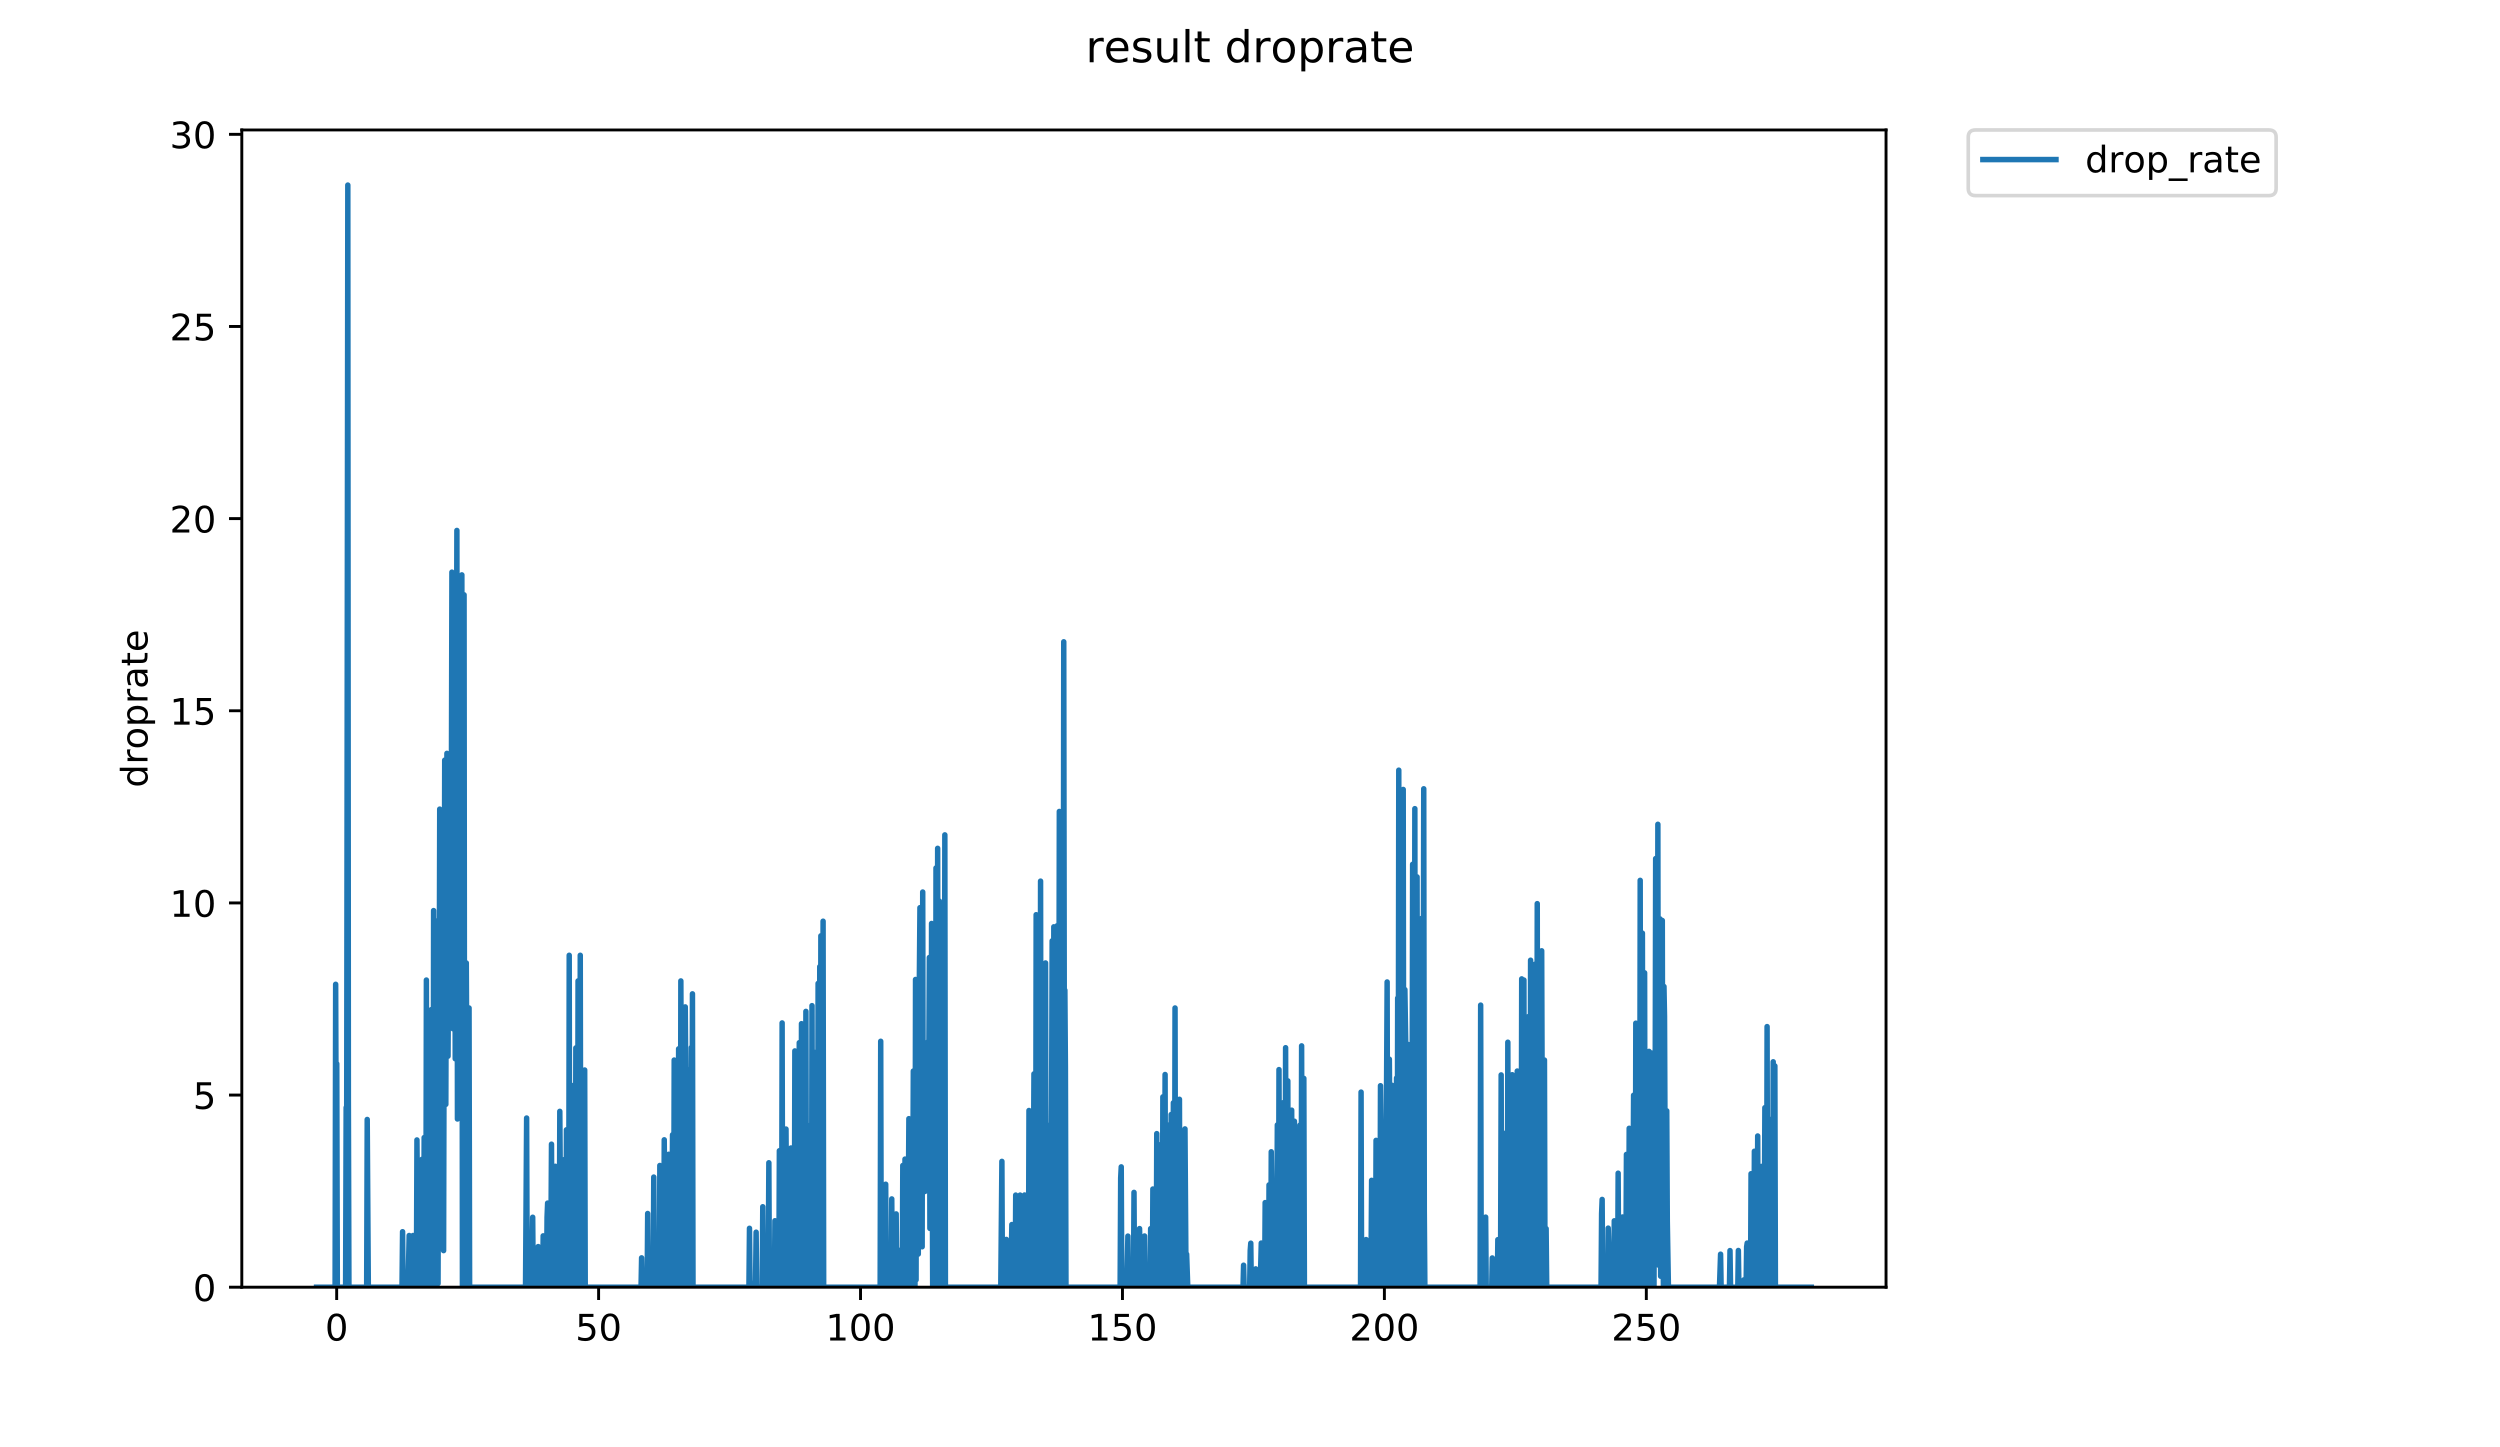 <?xml version="1.0" encoding="utf-8" standalone="no"?>
<!DOCTYPE svg PUBLIC "-//W3C//DTD SVG 1.1//EN"
  "http://www.w3.org/Graphics/SVG/1.1/DTD/svg11.dtd">
<!-- Created with matplotlib (https://matplotlib.org/) -->
<svg height="396pt" version="1.1" viewBox="0 0 684 396" width="684pt" xmlns="http://www.w3.org/2000/svg" xmlns:xlink="http://www.w3.org/1999/xlink">
 <defs>
  <style type="text/css">
*{stroke-linecap:butt;stroke-linejoin:round;}
  </style>
 </defs>
 <g id="figure_1">
  <g id="patch_1">
   <path d="M 0 396 
L 684 396 
L 684 0 
L 0 0 
z
" style="fill:#ffffff;"/>
  </g>
  <g id="axes_1">
   <g id="patch_2">
    <path d="M 66.159 352.174 
L 516.019 352.174 
L 516.019 35.559 
L 66.159 35.559 
z
" style="fill:#ffffff;"/>
   </g>
   <g id="matplotlib.axis_1">
    <g id="xtick_1">
     <g id="line2d_1">
      <defs>
       <path d="M 0 0 
L 0 3.5 
" id="m49023142a4" style="stroke:#000000;stroke-width:0.8;"/>
      </defs>
      <g>
       <use style="stroke:#000000;stroke-width:0.8;" x="92.115" xlink:href="#m49023142a4" y="352.174"/>
      </g>
     </g>
     <g id="text_1">
      <!-- 0 -->
      <defs>
       <path d="M 31.781 66.406 
Q 24.172 66.406 20.328 58.906 
Q 16.5 51.422 16.5 36.375 
Q 16.5 21.391 20.328 13.891 
Q 24.172 6.391 31.781 6.391 
Q 39.453 6.391 43.281 13.891 
Q 47.125 21.391 47.125 36.375 
Q 47.125 51.422 43.281 58.906 
Q 39.453 66.406 31.781 66.406 
z
M 31.781 74.219 
Q 44.047 74.219 50.516 64.516 
Q 56.984 54.828 56.984 36.375 
Q 56.984 17.969 50.516 8.266 
Q 44.047 -1.422 31.781 -1.422 
Q 19.531 -1.422 13.062 8.266 
Q 6.594 17.969 6.594 36.375 
Q 6.594 54.828 13.062 64.516 
Q 19.531 74.219 31.781 74.219 
z
" id="DejaVuSans-48"/>
      </defs>
      <g transform="translate(88.934 366.773)scale(0.1 -0.1)">
       <use xlink:href="#DejaVuSans-48"/>
      </g>
     </g>
    </g>
    <g id="xtick_2">
     <g id="line2d_2">
      <g>
       <use style="stroke:#000000;stroke-width:0.8;" x="163.778" xlink:href="#m49023142a4" y="352.174"/>
      </g>
     </g>
     <g id="text_2">
      <!-- 50 -->
      <defs>
       <path d="M 10.797 72.906 
L 49.516 72.906 
L 49.516 64.594 
L 19.828 64.594 
L 19.828 46.734 
Q 21.969 47.469 24.109 47.828 
Q 26.266 48.188 28.422 48.188 
Q 40.625 48.188 47.75 41.5 
Q 54.891 34.812 54.891 23.391 
Q 54.891 11.625 47.562 5.094 
Q 40.234 -1.422 26.906 -1.422 
Q 22.312 -1.422 17.547 -0.641 
Q 12.797 0.141 7.719 1.703 
L 7.719 11.625 
Q 12.109 9.234 16.797 8.062 
Q 21.484 6.891 26.703 6.891 
Q 35.156 6.891 40.078 11.328 
Q 45.016 15.766 45.016 23.391 
Q 45.016 31 40.078 35.438 
Q 35.156 39.891 26.703 39.891 
Q 22.75 39.891 18.812 39.016 
Q 14.891 38.141 10.797 36.281 
z
" id="DejaVuSans-53"/>
      </defs>
      <g transform="translate(157.416 366.773)scale(0.1 -0.1)">
       <use xlink:href="#DejaVuSans-53"/>
       <use x="63.623" xlink:href="#DejaVuSans-48"/>
      </g>
     </g>
    </g>
    <g id="xtick_3">
     <g id="line2d_3">
      <g>
       <use style="stroke:#000000;stroke-width:0.8;" x="235.442" xlink:href="#m49023142a4" y="352.174"/>
      </g>
     </g>
     <g id="text_3">
      <!-- 100 -->
      <defs>
       <path d="M 12.406 8.297 
L 28.516 8.297 
L 28.516 63.922 
L 10.984 60.406 
L 10.984 69.391 
L 28.422 72.906 
L 38.281 72.906 
L 38.281 8.297 
L 54.391 8.297 
L 54.391 0 
L 12.406 0 
z
" id="DejaVuSans-49"/>
      </defs>
      <g transform="translate(225.898 366.773)scale(0.1 -0.1)">
       <use xlink:href="#DejaVuSans-49"/>
       <use x="63.623" xlink:href="#DejaVuSans-48"/>
       <use x="127.246" xlink:href="#DejaVuSans-48"/>
      </g>
     </g>
    </g>
    <g id="xtick_4">
     <g id="line2d_4">
      <g>
       <use style="stroke:#000000;stroke-width:0.8;" x="307.106" xlink:href="#m49023142a4" y="352.174"/>
      </g>
     </g>
     <g id="text_4">
      <!-- 150 -->
      <g transform="translate(297.562 366.773)scale(0.1 -0.1)">
       <use xlink:href="#DejaVuSans-49"/>
       <use x="63.623" xlink:href="#DejaVuSans-53"/>
       <use x="127.246" xlink:href="#DejaVuSans-48"/>
      </g>
     </g>
    </g>
    <g id="xtick_5">
     <g id="line2d_5">
      <g>
       <use style="stroke:#000000;stroke-width:0.8;" x="378.769" xlink:href="#m49023142a4" y="352.174"/>
      </g>
     </g>
     <g id="text_5">
      <!-- 200 -->
      <defs>
       <path d="M 19.188 8.297 
L 53.609 8.297 
L 53.609 0 
L 7.328 0 
L 7.328 8.297 
Q 12.938 14.109 22.625 23.891 
Q 32.328 33.688 34.812 36.531 
Q 39.547 41.844 41.422 45.531 
Q 43.312 49.219 43.312 52.781 
Q 43.312 58.594 39.234 62.25 
Q 35.156 65.922 28.609 65.922 
Q 23.969 65.922 18.812 64.312 
Q 13.672 62.703 7.812 59.422 
L 7.812 69.391 
Q 13.766 71.781 18.938 73 
Q 24.125 74.219 28.422 74.219 
Q 39.75 74.219 46.484 68.547 
Q 53.219 62.891 53.219 53.422 
Q 53.219 48.922 51.531 44.891 
Q 49.859 40.875 45.406 35.406 
Q 44.188 33.984 37.641 27.219 
Q 31.109 20.453 19.188 8.297 
z
" id="DejaVuSans-50"/>
      </defs>
      <g transform="translate(369.226 366.773)scale(0.1 -0.1)">
       <use xlink:href="#DejaVuSans-50"/>
       <use x="63.623" xlink:href="#DejaVuSans-48"/>
       <use x="127.246" xlink:href="#DejaVuSans-48"/>
      </g>
     </g>
    </g>
    <g id="xtick_6">
     <g id="line2d_6">
      <g>
       <use style="stroke:#000000;stroke-width:0.8;" x="450.433" xlink:href="#m49023142a4" y="352.174"/>
      </g>
     </g>
     <g id="text_6">
      <!-- 250 -->
      <g transform="translate(440.889 366.773)scale(0.1 -0.1)">
       <use xlink:href="#DejaVuSans-50"/>
       <use x="63.623" xlink:href="#DejaVuSans-53"/>
       <use x="127.246" xlink:href="#DejaVuSans-48"/>
      </g>
     </g>
    </g>
   </g>
   <g id="matplotlib.axis_2">
    <g id="ytick_1">
     <g id="line2d_7">
      <defs>
       <path d="M 0 0 
L -3.5 0 
" id="mcb6ba1add9" style="stroke:#000000;stroke-width:0.8;"/>
      </defs>
      <g>
       <use style="stroke:#000000;stroke-width:0.8;" x="66.159" xlink:href="#mcb6ba1add9" y="352.174"/>
      </g>
     </g>
     <g id="text_7">
      <!-- 0 -->
      <g transform="translate(52.796 355.973)scale(0.1 -0.1)">
       <use xlink:href="#DejaVuSans-48"/>
      </g>
     </g>
    </g>
    <g id="ytick_2">
     <g id="line2d_8">
      <g>
       <use style="stroke:#000000;stroke-width:0.8;" x="66.159" xlink:href="#mcb6ba1add9" y="299.605"/>
      </g>
     </g>
     <g id="text_8">
      <!-- 5 -->
      <g transform="translate(52.796 303.404)scale(0.1 -0.1)">
       <use xlink:href="#DejaVuSans-53"/>
      </g>
     </g>
    </g>
    <g id="ytick_3">
     <g id="line2d_9">
      <g>
       <use style="stroke:#000000;stroke-width:0.8;" x="66.159" xlink:href="#mcb6ba1add9" y="247.035"/>
      </g>
     </g>
     <g id="text_9">
      <!-- 10 -->
      <g transform="translate(46.434 250.834)scale(0.1 -0.1)">
       <use xlink:href="#DejaVuSans-49"/>
       <use x="63.623" xlink:href="#DejaVuSans-48"/>
      </g>
     </g>
    </g>
    <g id="ytick_4">
     <g id="line2d_10">
      <g>
       <use style="stroke:#000000;stroke-width:0.8;" x="66.159" xlink:href="#mcb6ba1add9" y="194.465"/>
      </g>
     </g>
     <g id="text_10">
      <!-- 15 -->
      <g transform="translate(46.434 198.265)scale(0.1 -0.1)">
       <use xlink:href="#DejaVuSans-49"/>
       <use x="63.623" xlink:href="#DejaVuSans-53"/>
      </g>
     </g>
    </g>
    <g id="ytick_5">
     <g id="line2d_11">
      <g>
       <use style="stroke:#000000;stroke-width:0.8;" x="66.159" xlink:href="#mcb6ba1add9" y="141.896"/>
      </g>
     </g>
     <g id="text_11">
      <!-- 20 -->
      <g transform="translate(46.434 145.695)scale(0.1 -0.1)">
       <use xlink:href="#DejaVuSans-50"/>
       <use x="63.623" xlink:href="#DejaVuSans-48"/>
      </g>
     </g>
    </g>
    <g id="ytick_6">
     <g id="line2d_12">
      <g>
       <use style="stroke:#000000;stroke-width:0.8;" x="66.159" xlink:href="#mcb6ba1add9" y="89.326"/>
      </g>
     </g>
     <g id="text_12">
      <!-- 25 -->
      <g transform="translate(46.434 93.126)scale(0.1 -0.1)">
       <use xlink:href="#DejaVuSans-50"/>
       <use x="63.623" xlink:href="#DejaVuSans-53"/>
      </g>
     </g>
    </g>
    <g id="ytick_7">
     <g id="line2d_13">
      <g>
       <use style="stroke:#000000;stroke-width:0.8;" x="66.159" xlink:href="#mcb6ba1add9" y="36.757"/>
      </g>
     </g>
     <g id="text_13">
      <!-- 30 -->
      <defs>
       <path d="M 40.578 39.312 
Q 47.656 37.797 51.625 33 
Q 55.609 28.219 55.609 21.188 
Q 55.609 10.406 48.188 4.484 
Q 40.766 -1.422 27.094 -1.422 
Q 22.516 -1.422 17.656 -0.516 
Q 12.797 0.391 7.625 2.203 
L 7.625 11.719 
Q 11.719 9.328 16.594 8.109 
Q 21.484 6.891 26.812 6.891 
Q 36.078 6.891 40.938 10.547 
Q 45.797 14.203 45.797 21.188 
Q 45.797 27.641 41.281 31.266 
Q 36.766 34.906 28.719 34.906 
L 20.219 34.906 
L 20.219 43.016 
L 29.109 43.016 
Q 36.375 43.016 40.234 45.922 
Q 44.094 48.828 44.094 54.297 
Q 44.094 59.906 40.109 62.906 
Q 36.141 65.922 28.719 65.922 
Q 24.656 65.922 20.016 65.031 
Q 15.375 64.156 9.812 62.312 
L 9.812 71.094 
Q 15.438 72.656 20.344 73.438 
Q 25.25 74.219 29.594 74.219 
Q 40.828 74.219 47.359 69.109 
Q 53.906 64.016 53.906 55.328 
Q 53.906 49.266 50.438 45.094 
Q 46.969 40.922 40.578 39.312 
z
" id="DejaVuSans-51"/>
      </defs>
      <g transform="translate(46.434 40.556)scale(0.1 -0.1)">
       <use xlink:href="#DejaVuSans-51"/>
       <use x="63.623" xlink:href="#DejaVuSans-48"/>
      </g>
     </g>
    </g>
    <g id="text_14">
     <!-- droprate -->
     <defs>
      <path d="M 45.406 46.391 
L 45.406 75.984 
L 54.391 75.984 
L 54.391 0 
L 45.406 0 
L 45.406 8.203 
Q 42.578 3.328 38.25 0.953 
Q 33.938 -1.422 27.875 -1.422 
Q 17.969 -1.422 11.734 6.484 
Q 5.516 14.406 5.516 27.297 
Q 5.516 40.188 11.734 48.094 
Q 17.969 56 27.875 56 
Q 33.938 56 38.25 53.625 
Q 42.578 51.266 45.406 46.391 
z
M 14.797 27.297 
Q 14.797 17.391 18.875 11.75 
Q 22.953 6.109 30.078 6.109 
Q 37.203 6.109 41.297 11.75 
Q 45.406 17.391 45.406 27.297 
Q 45.406 37.203 41.297 42.844 
Q 37.203 48.484 30.078 48.484 
Q 22.953 48.484 18.875 42.844 
Q 14.797 37.203 14.797 27.297 
z
" id="DejaVuSans-100"/>
      <path d="M 41.109 46.297 
Q 39.594 47.172 37.812 47.578 
Q 36.031 48 33.891 48 
Q 26.266 48 22.188 43.047 
Q 18.109 38.094 18.109 28.812 
L 18.109 0 
L 9.078 0 
L 9.078 54.688 
L 18.109 54.688 
L 18.109 46.188 
Q 20.953 51.172 25.484 53.578 
Q 30.031 56 36.531 56 
Q 37.453 56 38.578 55.875 
Q 39.703 55.766 41.062 55.516 
z
" id="DejaVuSans-114"/>
      <path d="M 30.609 48.391 
Q 23.391 48.391 19.188 42.75 
Q 14.984 37.109 14.984 27.297 
Q 14.984 17.484 19.156 11.844 
Q 23.344 6.203 30.609 6.203 
Q 37.797 6.203 41.984 11.859 
Q 46.188 17.531 46.188 27.297 
Q 46.188 37.016 41.984 42.703 
Q 37.797 48.391 30.609 48.391 
z
M 30.609 56 
Q 42.328 56 49.016 48.375 
Q 55.719 40.766 55.719 27.297 
Q 55.719 13.875 49.016 6.219 
Q 42.328 -1.422 30.609 -1.422 
Q 18.844 -1.422 12.172 6.219 
Q 5.516 13.875 5.516 27.297 
Q 5.516 40.766 12.172 48.375 
Q 18.844 56 30.609 56 
z
" id="DejaVuSans-111"/>
      <path d="M 18.109 8.203 
L 18.109 -20.797 
L 9.078 -20.797 
L 9.078 54.688 
L 18.109 54.688 
L 18.109 46.391 
Q 20.953 51.266 25.266 53.625 
Q 29.594 56 35.594 56 
Q 45.562 56 51.781 48.094 
Q 58.016 40.188 58.016 27.297 
Q 58.016 14.406 51.781 6.484 
Q 45.562 -1.422 35.594 -1.422 
Q 29.594 -1.422 25.266 0.953 
Q 20.953 3.328 18.109 8.203 
z
M 48.688 27.297 
Q 48.688 37.203 44.609 42.844 
Q 40.531 48.484 33.406 48.484 
Q 26.266 48.484 22.188 42.844 
Q 18.109 37.203 18.109 27.297 
Q 18.109 17.391 22.188 11.75 
Q 26.266 6.109 33.406 6.109 
Q 40.531 6.109 44.609 11.75 
Q 48.688 17.391 48.688 27.297 
z
" id="DejaVuSans-112"/>
      <path d="M 34.281 27.484 
Q 23.391 27.484 19.188 25 
Q 14.984 22.516 14.984 16.5 
Q 14.984 11.719 18.141 8.906 
Q 21.297 6.109 26.703 6.109 
Q 34.188 6.109 38.703 11.406 
Q 43.219 16.703 43.219 25.484 
L 43.219 27.484 
z
M 52.203 31.203 
L 52.203 0 
L 43.219 0 
L 43.219 8.297 
Q 40.141 3.328 35.547 0.953 
Q 30.953 -1.422 24.312 -1.422 
Q 15.922 -1.422 10.953 3.297 
Q 6 8.016 6 15.922 
Q 6 25.141 12.172 29.828 
Q 18.359 34.516 30.609 34.516 
L 43.219 34.516 
L 43.219 35.406 
Q 43.219 41.609 39.141 45 
Q 35.062 48.391 27.688 48.391 
Q 23 48.391 18.547 47.266 
Q 14.109 46.141 10.016 43.891 
L 10.016 52.203 
Q 14.938 54.109 19.578 55.047 
Q 24.219 56 28.609 56 
Q 40.484 56 46.344 49.844 
Q 52.203 43.703 52.203 31.203 
z
" id="DejaVuSans-97"/>
      <path d="M 18.312 70.219 
L 18.312 54.688 
L 36.812 54.688 
L 36.812 47.703 
L 18.312 47.703 
L 18.312 18.016 
Q 18.312 11.328 20.141 9.422 
Q 21.969 7.516 27.594 7.516 
L 36.812 7.516 
L 36.812 0 
L 27.594 0 
Q 17.188 0 13.234 3.875 
Q 9.281 7.766 9.281 18.016 
L 9.281 47.703 
L 2.688 47.703 
L 2.688 54.688 
L 9.281 54.688 
L 9.281 70.219 
z
" id="DejaVuSans-116"/>
      <path d="M 56.203 29.594 
L 56.203 25.203 
L 14.891 25.203 
Q 15.484 15.922 20.484 11.062 
Q 25.484 6.203 34.422 6.203 
Q 39.594 6.203 44.453 7.469 
Q 49.312 8.734 54.109 11.281 
L 54.109 2.781 
Q 49.266 0.734 44.188 -0.344 
Q 39.109 -1.422 33.891 -1.422 
Q 20.797 -1.422 13.156 6.188 
Q 5.516 13.812 5.516 26.812 
Q 5.516 40.234 12.766 48.109 
Q 20.016 56 32.328 56 
Q 43.359 56 49.781 48.891 
Q 56.203 41.797 56.203 29.594 
z
M 47.219 32.234 
Q 47.125 39.594 43.094 43.984 
Q 39.062 48.391 32.422 48.391 
Q 24.906 48.391 20.391 44.141 
Q 15.875 39.891 15.188 32.172 
z
" id="DejaVuSans-101"/>
     </defs>
     <g transform="translate(40.354 215.484)rotate(-90)scale(0.1 -0.1)">
      <use xlink:href="#DejaVuSans-100"/>
      <use x="63.477" xlink:href="#DejaVuSans-114"/>
      <use x="104.559" xlink:href="#DejaVuSans-111"/>
      <use x="165.74" xlink:href="#DejaVuSans-112"/>
      <use x="229.217" xlink:href="#DejaVuSans-114"/>
      <use x="270.33" xlink:href="#DejaVuSans-97"/>
      <use x="331.609" xlink:href="#DejaVuSans-116"/>
      <use x="370.818" xlink:href="#DejaVuSans-101"/>
     </g>
    </g>
   </g>
   <g id="line2d_14">
    <path clip-path="url(#p3947ae3960)" d="M 86.607 352.174 
L 91.684 352.174 
L 91.835 269.301 
L 91.986 314.841 
L 92.137 291.035 
L 92.29 352.174 
L 94.557 352.174 
L 94.708 303.016 
L 94.859 302.78 
L 95.163 50.636 
L 95.314 300.911 
L 95.466 352.174 
L 100.318 352.174 
L 100.47 306.288 
L 100.775 352.174 
L 109.992 352.174 
L 110.142 336.995 
L 110.292 352.174 
L 111.648 352.174 
L 111.949 338.034 
L 112.099 352.174 
L 112.856 352.174 
L 113.007 338.034 
L 113.158 352.174 
L 113.924 352.174 
L 114.075 311.891 
L 114.378 352.174 
L 114.68 352.174 
L 114.832 318.162 
L 114.984 352.174 
L 115.291 352.174 
L 115.443 317.194 
L 115.596 352.174 
L 115.9 352.174 
L 116.052 311.237 
L 116.205 352.174 
L 116.507 352.174 
L 116.659 268.143 
L 116.811 352.174 
L 117.115 352.174 
L 117.267 284.214 
L 117.571 352.174 
L 117.723 280.147 
L 117.875 350.179 
L 118.027 276.218 
L 118.179 352.174 
L 118.331 285.085 
L 118.483 352.174 
L 118.635 249.136 
L 118.787 352.174 
L 119.243 280.079 
L 119.395 352.174 
L 119.699 251.946 
L 119.851 351.173 
L 120.003 291.093 
L 120.155 283.214 
L 120.307 221.374 
L 120.459 326.14 
L 120.61 245.526 
L 120.762 279.008 
L 121.215 235.688 
L 121.367 342.17 
L 121.671 207.983 
L 121.975 302.156 
L 122.279 206.12 
L 122.582 288.97 
L 122.886 231.129 
L 123.038 227.891 
L 123.189 257.96 
L 123.493 218.871 
L 123.645 156.543 
L 123.947 281.475 
L 124.25 170.067 
L 124.401 172.742 
L 124.552 289.675 
L 124.702 198.951 
L 124.853 206.008 
L 125.004 145.128 
L 125.156 306.157 
L 125.307 220.625 
L 125.459 216.218 
L 125.61 165.864 
L 125.912 281.611 
L 126.063 235.241 
L 126.213 233.339 
L 126.365 157.287 
L 126.517 352.174 
L 126.668 287.597 
L 126.82 345.191 
L 126.972 162.743 
L 127.123 352.174 
L 127.425 352.174 
L 127.576 263.466 
L 128.031 352.174 
L 128.182 352.174 
L 128.333 275.782 
L 128.485 352.174 
L 143.781 352.174 
L 144.083 305.893 
L 144.234 352.174 
L 145.442 352.174 
L 145.744 333.04 
L 145.894 352.174 
L 147.102 352.174 
L 147.252 341.064 
L 147.403 352.174 
L 148.461 352.174 
L 148.613 338.129 
L 148.765 352.174 
L 149.523 352.174 
L 149.674 333.04 
L 149.826 329.166 
L 149.977 352.174 
L 150.583 352.174 
L 150.735 338.142 
L 150.887 313.048 
L 151.038 352.174 
L 151.644 352.174 
L 151.796 323.08 
L 151.948 319.099 
L 152.1 345.165 
L 152.252 351.173 
L 152.403 352.174 
L 152.555 320.071 
L 152.856 352.174 
L 153.008 352.174 
L 153.16 304.065 
L 153.463 345.158 
L 153.615 352.174 
L 153.767 321.074 
L 154.071 352.174 
L 154.222 352.174 
L 154.375 317.261 
L 154.678 352.174 
L 154.83 352.174 
L 154.981 309.117 
L 155.133 320.955 
L 155.284 352.174 
L 155.586 352.174 
L 155.737 261.363 
L 155.888 352.174 
L 156.19 352.174 
L 156.342 296.943 
L 156.493 352.174 
L 156.796 352.174 
L 156.947 312.936 
L 157.098 352.174 
L 157.4 352.174 
L 157.551 286.714 
L 157.702 352.174 
L 158.005 352.174 
L 158.157 268.382 
L 158.308 352.174 
L 158.61 352.174 
L 158.76 261.363 
L 158.911 352.174 
L 159.212 352.174 
L 159.363 307.82 
L 159.515 352.174 
L 159.666 352.174 
L 159.969 292.756 
L 160.12 352.174 
L 175.389 352.174 
L 175.54 344.148 
L 175.692 352.174 
L 177.054 352.174 
L 177.205 332.013 
L 177.356 352.174 
L 178.717 352.174 
L 178.869 322.048 
L 179.019 351.164 
L 179.17 352.174 
L 179.927 352.174 
L 180.078 351.166 
L 180.229 352.174 
L 180.38 352.174 
L 180.531 318.877 
L 180.682 347.134 
L 180.832 352.174 
L 181.587 352.174 
L 181.738 311.852 
L 182.04 352.174 
L 182.342 352.174 
L 182.493 347.148 
L 182.644 352.174 
L 182.795 352.174 
L 182.945 315.815 
L 183.096 352.174 
L 183.7 352.174 
L 184.005 310.476 
L 184.156 352.174 
L 184.307 352.174 
L 184.459 290.033 
L 184.61 339.057 
L 184.761 327.141 
L 184.913 352.174 
L 185.065 340.17 
L 185.216 308.032 
L 185.368 352.174 
L 185.519 352.174 
L 185.671 286.964 
L 185.823 333.113 
L 185.974 318.064 
L 186.126 352.174 
L 186.279 268.382 
L 186.582 342.151 
L 186.734 352.174 
L 186.884 292.642 
L 187.186 336.03 
L 187.338 334.15 
L 187.488 275.489 
L 187.641 296.207 
L 187.791 352.174 
L 187.943 337.068 
L 188.093 292.642 
L 188.245 311.12 
L 188.396 352.174 
L 188.698 300.862 
L 188.85 342.094 
L 189 337.068 
L 189.151 286.588 
L 189.302 337.053 
L 189.454 271.915 
L 189.606 352.174 
L 204.906 352.174 
L 205.057 336.061 
L 205.208 352.174 
L 206.574 352.174 
L 206.726 350.172 
L 206.877 337.126 
L 207.028 352.174 
L 208.541 352.174 
L 208.694 330.166 
L 208.845 352.174 
L 210.056 352.174 
L 210.207 344.11 
L 210.359 318.129 
L 210.51 352.174 
L 211.874 352.174 
L 212.024 333.994 
L 212.175 335.037 
L 212.327 352.174 
L 213.083 352.174 
L 213.234 314.841 
L 213.386 352.174 
L 213.84 352.174 
L 213.991 279.872 
L 214.143 352.174 
L 214.898 352.174 
L 215.049 308.911 
L 215.352 352.174 
L 215.654 352.174 
L 215.805 348.134 
L 215.957 352.174 
L 216.26 352.174 
L 216.412 314.088 
L 216.564 352.174 
L 216.866 352.174 
L 217.017 351.166 
L 217.168 352.174 
L 217.318 352.174 
L 217.469 287.535 
L 217.62 352.174 
L 217.921 352.174 
L 218.072 347.139 
L 218.224 352.174 
L 218.527 352.174 
L 218.68 285.277 
L 218.831 352.174 
L 219.133 352.174 
L 219.285 280.079 
L 219.436 352.174 
L 219.738 352.174 
L 219.889 328.989 
L 220.041 352.174 
L 220.192 352.174 
L 220.343 349.159 
L 220.494 276.715 
L 220.645 352.174 
L 220.797 352.174 
L 221.099 307.947 
L 221.25 352.174 
L 221.401 352.174 
L 221.554 326.239 
L 221.707 326.312 
L 221.859 352.174 
L 222.012 352.174 
L 222.164 275.145 
L 222.316 349.17 
L 222.468 352.174 
L 222.62 352.174 
L 222.771 287.906 
L 222.922 351.167 
L 223.074 352.174 
L 223.226 352.174 
L 223.378 326.14 
L 223.53 347.163 
L 223.681 352.174 
L 223.833 269.064 
L 224.136 344.125 
L 224.286 264.474 
L 224.437 335.021 
L 224.589 256.047 
L 224.741 352.174 
L 224.893 278.287 
L 225.045 326.115 
L 225.197 252.042 
L 225.355 352.174 
L 240.811 352.174 
L 240.962 284.893 
L 241.113 352.174 
L 242.172 352.174 
L 242.323 324.003 
L 242.474 352.174 
L 243.682 352.174 
L 243.834 351.17 
L 243.985 328.027 
L 244.136 352.174 
L 245.042 352.174 
L 245.194 332.129 
L 245.345 352.174 
L 245.798 352.174 
L 246.1 345.125 
L 246.25 342.074 
L 246.401 352.174 
L 246.854 352.174 
L 247.005 318.877 
L 247.156 352.174 
L 247.458 352.174 
L 247.609 317.128 
L 247.76 352.174 
L 248.062 352.174 
L 248.213 349.156 
L 248.365 352.174 
L 248.67 306.069 
L 248.821 352.174 
L 249.124 330.124 
L 249.275 339.145 
L 249.427 334.116 
L 249.579 317.061 
L 249.73 330.145 
L 249.882 293.04 
L 250.033 352.174 
L 250.185 301.009 
L 250.336 352.174 
L 250.488 267.983 
L 250.639 350.168 
L 250.79 275.416 
L 250.941 339.107 
L 251.092 282.485 
L 251.243 343.11 
L 251.545 266.49 
L 251.696 248.345 
L 251.998 300.715 
L 252.15 262.886 
L 252.301 341.117 
L 252.455 244.059 
L 252.606 324.19 
L 252.758 295.044 
L 252.909 305.804 
L 253.06 325.99 
L 253.362 300.056 
L 253.513 299.705 
L 253.664 297.687 
L 253.815 324.905 
L 253.966 284.957 
L 254.119 292.493 
L 254.271 261.969 
L 254.422 336.092 
L 254.574 280.808 
L 254.725 324.084 
L 254.876 252.664 
L 255.178 352.174 
L 255.329 264.474 
L 255.485 332.559 
L 255.636 321.103 
L 255.787 258.516 
L 255.938 347.134 
L 256.089 237.477 
L 256.24 341.086 
L 256.391 352.174 
L 256.542 232.102 
L 256.693 340.089 
L 256.995 246.532 
L 257.147 322.077 
L 257.297 277.579 
L 257.448 352.174 
L 257.6 283.824 
L 257.75 302.733 
L 257.901 257.599 
L 258.053 349.156 
L 258.204 263.551 
L 258.355 322.048 
L 258.507 228.422 
L 258.663 352.174 
L 273.811 352.174 
L 274.118 317.751 
L 274.269 352.174 
L 275.026 352.174 
L 275.178 351.169 
L 275.329 339.107 
L 275.48 352.174 
L 276.539 352.174 
L 276.841 335.037 
L 276.992 352.174 
L 277.747 352.174 
L 277.898 326.973 
L 278.049 352.174 
L 278.956 352.174 
L 279.107 326.973 
L 279.258 352.174 
L 280.165 352.174 
L 280.316 326.949 
L 280.467 352.174 
L 281.377 352.174 
L 281.528 303.834 
L 281.679 318.909 
L 281.829 352.174 
L 282.131 352.174 
L 282.282 340.054 
L 282.433 352.174 
L 282.584 352.174 
L 282.888 293.819 
L 283.038 352.174 
L 283.34 352.174 
L 283.491 250.264 
L 283.642 352.174 
L 283.944 352.174 
L 284.094 316.859 
L 284.246 352.174 
L 284.397 352.174 
L 284.547 349.15 
L 284.698 241.076 
L 284.851 352.174 
L 285.002 352.174 
L 285.153 337.053 
L 285.303 264.306 
L 285.454 344.094 
L 285.606 352.174 
L 285.757 352.174 
L 285.909 322.106 
L 286.059 263.466 
L 286.21 352.174 
L 286.512 352.174 
L 286.662 309.755 
L 286.813 352.174 
L 286.964 352.174 
L 287.115 309.917 
L 287.267 307.82 
L 287.418 352.174 
L 287.72 301.868 
L 287.871 257.418 
L 288.022 352.174 
L 288.173 324.983 
L 288.324 253.575 
L 288.476 260.705 
L 288.627 313.011 
L 288.778 321.904 
L 288.928 271.453 
L 289.23 253.291 
L 289.38 352.174 
L 289.531 274.406 
L 289.682 306.769 
L 289.832 222.012 
L 289.984 352.174 
L 290.436 247.237 
L 290.587 352.174 
L 290.739 264.976 
L 290.891 298.051 
L 291.042 175.597 
L 291.193 283.758 
L 291.345 270.912 
L 291.496 291.98 
L 291.647 352.174 
L 306.466 352.174 
L 306.618 322.277 
L 306.771 319.256 
L 306.922 352.174 
L 308.288 352.174 
L 308.593 338.196 
L 308.747 352.174 
L 310.111 352.174 
L 310.263 326.239 
L 310.415 352.174 
L 311.63 352.174 
L 311.782 336.138 
L 312.086 352.174 
L 312.39 352.174 
L 312.542 346.166 
L 312.694 352.174 
L 312.997 352.174 
L 313.149 338.169 
L 313.302 352.174 
L 313.909 352.174 
L 314.061 346.178 
L 314.213 352.174 
L 314.666 352.174 
L 314.818 336.153 
L 314.97 352.174 
L 315.273 352.174 
L 315.426 325.317 
L 315.578 352.174 
L 315.882 352.174 
L 316.034 338.129 
L 316.186 352.174 
L 316.337 352.174 
L 316.49 310.159 
L 316.641 352.174 
L 316.945 352.174 
L 317.097 313.197 
L 317.25 352.174 
L 317.401 352.174 
L 317.552 322.885 
L 317.855 352.174 
L 318.006 352.174 
L 318.158 300.105 
L 318.31 352.174 
L 318.462 352.174 
L 318.617 348.233 
L 318.768 293.986 
L 318.919 352.174 
L 319.07 343.119 
L 319.221 352.174 
L 319.372 314.912 
L 319.523 352.174 
L 319.674 307.82 
L 319.825 313.942 
L 319.977 345.165 
L 320.128 335.07 
L 320.279 350.162 
L 320.431 304.932 
L 320.583 352.174 
L 320.734 318.941 
L 320.885 352.174 
L 321.036 301.724 
L 321.187 352.174 
L 321.339 352.174 
L 321.49 275.782 
L 321.642 352.174 
L 321.792 322.913 
L 321.943 350.156 
L 322.094 301.772 
L 322.245 352.174 
L 322.396 340.054 
L 322.546 341.075 
L 322.697 300.764 
L 322.848 352.174 
L 322.999 332.013 
L 323.15 348.138 
L 323.302 324.084 
L 323.605 341.096 
L 323.755 319.948 
L 323.906 330.985 
L 324.057 352.174 
L 324.208 308.87 
L 324.511 352.174 
L 324.663 343.145 
L 324.973 352.174 
L 340.093 352.174 
L 340.245 346.16 
L 340.396 352.174 
L 341.908 352.174 
L 342.06 342.142 
L 342.212 340.135 
L 342.363 352.174 
L 343.421 352.174 
L 343.572 347.163 
L 343.724 352.174 
L 344.784 352.174 
L 345.087 340.101 
L 345.238 352.174 
L 345.997 352.174 
L 346.148 329.033 
L 346.45 352.174 
L 347.055 352.174 
L 347.207 324.19 
L 347.359 333.275 
L 347.511 352.174 
L 347.663 352.174 
L 347.815 315.125 
L 348.27 352.174 
L 348.421 326.949 
L 348.724 352.174 
L 349.176 352.174 
L 349.327 338.021 
L 349.478 307.778 
L 349.628 352.174 
L 349.779 352.174 
L 349.93 292.642 
L 350.081 345.118 
L 350.232 328.004 
L 350.383 352.174 
L 350.533 352.174 
L 350.684 324.878 
L 350.835 352.174 
L 350.985 352.174 
L 351.136 301.675 
L 351.287 343.102 
L 351.589 352.174 
L 351.74 286.651 
L 351.891 351.166 
L 352.042 322.913 
L 352.193 351.165 
L 352.344 295.724 
L 352.494 352.174 
L 352.646 352.174 
L 352.797 303.788 
L 352.949 347.153 
L 353.101 352.174 
L 353.251 348.138 
L 353.402 303.742 
L 353.554 352.174 
L 353.855 324.931 
L 354.006 352.174 
L 354.156 306.769 
L 354.307 351.165 
L 354.61 320.955 
L 354.912 352.174 
L 355.063 313.795 
L 355.214 352.174 
L 355.365 334.064 
L 355.515 352.174 
L 355.666 307.82 
L 355.818 352.174 
L 355.969 352.174 
L 356.121 286.15 
L 356.273 349.167 
L 356.425 305.022 
L 356.576 352.174 
L 356.728 295.044 
L 356.883 352.174 
L 372.24 352.174 
L 372.391 298.799 
L 372.542 352.174 
L 373.604 352.174 
L 373.756 339.145 
L 373.908 350.168 
L 374.059 352.174 
L 374.97 352.174 
L 375.122 344.148 
L 375.273 322.941 
L 375.424 352.174 
L 376.337 352.174 
L 376.489 312.006 
L 376.639 352.174 
L 377.399 352.174 
L 377.55 350.166 
L 377.701 297.049 
L 377.853 352.174 
L 378.459 352.174 
L 378.763 321.074 
L 378.914 352.174 
L 379.066 352.174 
L 379.218 307.029 
L 379.369 296.047 
L 379.521 268.667 
L 379.671 343.084 
L 379.822 352.174 
L 379.973 352.174 
L 380.124 289.795 
L 380.579 352.174 
L 380.883 296.943 
L 381.035 352.174 
L 381.339 352.174 
L 381.491 322.192 
L 381.644 352.174 
L 381.795 317.999 
L 381.947 321.103 
L 382.098 294.935 
L 382.25 352.174 
L 382.402 273.069 
L 382.553 321.074 
L 382.705 210.718 
L 382.856 352.174 
L 383.007 270.444 
L 383.161 336.349 
L 383.312 221.128 
L 383.464 352.174 
L 383.616 281.35 
L 383.768 323.163 
L 383.92 215.994 
L 384.071 333.113 
L 384.223 350.162 
L 384.374 270.757 
L 384.677 289.914 
L 384.828 352.174 
L 384.98 316.126 
L 385.131 323.922 
L 385.282 285.771 
L 385.434 352.174 
L 385.585 333.094 
L 385.736 296.785 
L 385.887 311.002 
L 386.039 352.174 
L 386.19 312.973 
L 386.341 316.859 
L 386.492 236.471 
L 386.644 352.174 
L 386.796 268.143 
L 386.948 335.152 
L 387.1 221.25 
L 387.252 352.174 
L 387.404 302.922 
L 387.555 332.013 
L 387.706 239.919 
L 387.858 345.152 
L 388.01 352.174 
L 388.161 342.161 
L 388.313 275.855 
L 388.464 352.174 
L 388.615 352.174 
L 388.767 271.144 
L 388.921 251.288 
L 389.075 317.524 
L 389.228 297.724 
L 389.382 292.774 
L 389.536 215.809 
L 389.688 331.246 
L 389.841 352.174 
L 404.956 352.174 
L 405.108 274.999 
L 405.26 346.172 
L 405.412 352.174 
L 406.32 352.174 
L 406.471 333.003 
L 406.621 352.174 
L 408.136 352.174 
L 408.288 344.179 
L 408.44 352.174 
L 409.656 352.174 
L 409.807 339.169 
L 409.959 342.142 
L 410.111 352.174 
L 410.416 352.174 
L 410.568 341.149 
L 410.72 294.097 
L 410.871 352.174 
L 411.63 352.174 
L 411.782 310.078 
L 411.934 351.172 
L 412.086 352.174 
L 412.389 352.174 
L 412.541 285.149 
L 412.693 348.161 
L 412.844 352.174 
L 412.995 352.174 
L 413.3 338.196 
L 413.452 352.174 
L 413.603 352.174 
L 413.755 294.042 
L 413.909 313.709 
L 414.061 352.174 
L 414.213 352.174 
L 414.364 342.151 
L 414.516 294.99 
L 414.668 352.174 
L 414.82 352.174 
L 415.124 293.04 
L 415.275 352.174 
L 415.427 352.174 
L 415.579 300.056 
L 415.881 352.174 
L 416.034 352.174 
L 416.185 338.182 
L 416.337 267.822 
L 416.489 352.174 
L 416.792 352.174 
L 416.944 268.143 
L 417.096 352.174 
L 417.248 352.174 
L 417.4 348.173 
L 417.552 278.357 
L 417.705 352.174 
L 418.009 352.174 
L 418.161 278.147 
L 418.313 352.174 
L 418.465 352.174 
L 418.616 343.128 
L 418.768 262.715 
L 418.919 352.174 
L 419.071 352.174 
L 419.223 337.169 
L 419.375 268.302 
L 419.527 352.174 
L 419.679 352.174 
L 419.831 351.176 
L 419.983 263.805 
L 420.133 352.174 
L 420.438 352.174 
L 420.59 247.235 
L 420.742 346.172 
L 420.894 352.174 
L 421.045 352.174 
L 421.198 294.263 
L 421.35 315.16 
L 421.501 352.174 
L 421.653 352.174 
L 421.805 260.14 
L 422.109 352.174 
L 422.261 304.065 
L 422.412 331.086 
L 422.564 290.033 
L 422.716 352.174 
L 422.868 336.138 
L 423.02 336.153 
L 423.179 352.174 
L 438.044 352.174 
L 438.195 332.033 
L 438.347 328.165 
L 438.498 352.174 
L 439.857 352.174 
L 440.008 336.014 
L 440.461 352.174 
L 441.516 352.174 
L 441.667 334.012 
L 441.97 352.174 
L 442.574 352.174 
L 442.725 320.985 
L 442.876 352.174 
L 443.784 352.174 
L 443.935 332.966 
L 444.086 352.174 
L 444.691 352.174 
L 444.842 347.139 
L 444.993 315.85 
L 445.144 352.174 
L 445.445 352.174 
L 445.596 345.097 
L 445.746 308.703 
L 445.896 352.174 
L 446.198 352.174 
L 446.349 316.859 
L 446.499 352.174 
L 446.65 352.174 
L 446.951 299.655 
L 447.101 352.174 
L 447.402 352.174 
L 447.554 279.941 
L 447.704 352.174 
L 448.005 352.174 
L 448.156 280.327 
L 448.306 352.174 
L 448.607 352.174 
L 448.757 240.862 
L 448.908 352.174 
L 449.211 352.174 
L 449.361 255.309 
L 449.512 352.174 
L 449.813 352.174 
L 449.964 266.16 
L 450.114 352.174 
L 450.416 352.174 
L 450.567 302.78 
L 450.719 351.171 
L 450.871 352.174 
L 451.173 287.659 
L 451.324 352.174 
L 451.475 336.03 
L 451.777 288.089 
L 451.93 346.183 
L 452.082 352.174 
L 452.234 303.109 
L 452.536 352.174 
L 452.687 295.615 
L 452.837 309.796 
L 452.988 234.904 
L 453.139 333.113 
L 453.291 287.844 
L 453.442 321.991 
L 453.593 225.525 
L 453.744 346.126 
L 454.046 292.983 
L 454.199 251.424 
L 454.351 349.176 
L 454.503 313.085 
L 454.655 307.2 
L 454.807 251.851 
L 454.959 336.153 
L 455.111 352.174 
L 455.262 269.909 
L 455.414 278.076 
L 455.718 352.174 
L 455.87 308.158 
L 456.021 303.927 
L 456.173 334.133 
L 456.48 352.174 
L 470.445 352.174 
L 470.749 343.145 
L 470.901 352.174 
L 473.177 352.174 
L 473.328 342.161 
L 473.48 352.174 
L 475.462 352.174 
L 475.614 342.132 
L 475.765 352.174 
L 476.975 352.174 
L 477.126 350.17 
L 477.277 352.174 
L 477.729 352.174 
L 477.88 341.117 
L 478.031 340.101 
L 478.182 352.174 
L 478.938 352.174 
L 479.089 321.133 
L 479.243 352.174 
L 479.845 352.174 
L 479.997 314.983 
L 480.147 352.174 
L 480.601 352.174 
L 480.753 344.164 
L 480.904 310.805 
L 481.055 352.174 
L 481.356 352.174 
L 481.507 337.053 
L 481.658 352.174 
L 481.809 352.174 
L 481.961 319.13 
L 482.112 320.985 
L 482.415 352.174 
L 482.566 347.139 
L 482.717 335.037 
L 482.869 303.062 
L 483.021 352.174 
L 483.324 352.174 
L 483.475 280.876 
L 483.627 352.174 
L 483.779 312.197 
L 483.93 352.174 
L 484.081 322.969 
L 484.232 352.174 
L 484.385 306.288 
L 484.536 340.135 
L 484.688 314.088 
L 484.842 352.174 
L 484.994 352.174 
L 485.147 290.503 
L 485.299 348.169 
L 485.45 347.139 
L 485.6 291.633 
L 485.751 352.174 
L 495.571 352.174 
L 495.571 352.174 
" style="fill:none;stroke:#1f77b4;stroke-linecap:square;stroke-width:1.5;"/>
   </g>
   <g id="patch_3">
    <path d="M 66.159 352.174 
L 66.159 35.559 
" style="fill:none;stroke:#000000;stroke-linecap:square;stroke-linejoin:miter;stroke-width:0.8;"/>
   </g>
   <g id="patch_4">
    <path d="M 516.019 352.174 
L 516.019 35.559 
" style="fill:none;stroke:#000000;stroke-linecap:square;stroke-linejoin:miter;stroke-width:0.8;"/>
   </g>
   <g id="patch_5">
    <path d="M 66.159 352.174 
L 516.019 352.174 
" style="fill:none;stroke:#000000;stroke-linecap:square;stroke-linejoin:miter;stroke-width:0.8;"/>
   </g>
   <g id="patch_6">
    <path d="M 66.159 35.559 
L 516.019 35.559 
" style="fill:none;stroke:#000000;stroke-linecap:square;stroke-linejoin:miter;stroke-width:0.8;"/>
   </g>
   <g id="legend_1">
    <g id="patch_7">
     <path d="M 540.512 53.515 
L 620.748 53.515 
Q 622.748 53.515 622.748 51.515 
L 622.748 37.559 
Q 622.748 35.559 620.748 35.559 
L 540.512 35.559 
Q 538.512 35.559 538.512 37.559 
L 538.512 51.515 
Q 538.512 53.515 540.512 53.515 
z
" style="fill:#ffffff;opacity:0.8;stroke:#cccccc;stroke-linejoin:miter;"/>
    </g>
    <g id="line2d_15">
     <path d="M 542.512 43.657 
L 562.512 43.657 
" style="fill:none;stroke:#1f77b4;stroke-linecap:square;stroke-width:1.5;"/>
    </g>
    <g id="line2d_16"/>
    <g id="text_15">
     <!-- drop_rate -->
     <defs>
      <path d="M 50.984 -16.609 
L 50.984 -23.578 
L -0.984 -23.578 
L -0.984 -16.609 
z
" id="DejaVuSans-95"/>
     </defs>
     <g transform="translate(570.512 47.157)scale(0.1 -0.1)">
      <use xlink:href="#DejaVuSans-100"/>
      <use x="63.477" xlink:href="#DejaVuSans-114"/>
      <use x="104.559" xlink:href="#DejaVuSans-111"/>
      <use x="165.74" xlink:href="#DejaVuSans-112"/>
      <use x="229.217" xlink:href="#DejaVuSans-95"/>
      <use x="279.217" xlink:href="#DejaVuSans-114"/>
      <use x="320.33" xlink:href="#DejaVuSans-97"/>
      <use x="381.609" xlink:href="#DejaVuSans-116"/>
      <use x="420.818" xlink:href="#DejaVuSans-101"/>
     </g>
    </g>
   </g>
  </g>
  <g id="text_16">
   <!-- result droprate -->
   <defs>
    <path d="M 44.281 53.078 
L 44.281 44.578 
Q 40.484 46.531 36.375 47.5 
Q 32.281 48.484 27.875 48.484 
Q 21.188 48.484 17.844 46.438 
Q 14.5 44.391 14.5 40.281 
Q 14.5 37.156 16.891 35.375 
Q 19.281 33.594 26.516 31.984 
L 29.594 31.297 
Q 39.156 29.25 43.188 25.516 
Q 47.219 21.781 47.219 15.094 
Q 47.219 7.469 41.188 3.016 
Q 35.156 -1.422 24.609 -1.422 
Q 20.219 -1.422 15.453 -0.562 
Q 10.688 0.297 5.422 2 
L 5.422 11.281 
Q 10.406 8.688 15.234 7.391 
Q 20.062 6.109 24.812 6.109 
Q 31.156 6.109 34.562 8.281 
Q 37.984 10.453 37.984 14.406 
Q 37.984 18.062 35.516 20.016 
Q 33.062 21.969 24.703 23.781 
L 21.578 24.516 
Q 13.234 26.266 9.516 29.906 
Q 5.812 33.547 5.812 39.891 
Q 5.812 47.609 11.281 51.797 
Q 16.75 56 26.812 56 
Q 31.781 56 36.172 55.266 
Q 40.578 54.547 44.281 53.078 
z
" id="DejaVuSans-115"/>
    <path d="M 8.5 21.578 
L 8.5 54.688 
L 17.484 54.688 
L 17.484 21.922 
Q 17.484 14.156 20.5 10.266 
Q 23.531 6.391 29.594 6.391 
Q 36.859 6.391 41.078 11.031 
Q 45.312 15.672 45.312 23.688 
L 45.312 54.688 
L 54.297 54.688 
L 54.297 0 
L 45.312 0 
L 45.312 8.406 
Q 42.047 3.422 37.719 1 
Q 33.406 -1.422 27.688 -1.422 
Q 18.266 -1.422 13.375 4.438 
Q 8.5 10.297 8.5 21.578 
z
M 31.109 56 
z
" id="DejaVuSans-117"/>
    <path d="M 9.422 75.984 
L 18.406 75.984 
L 18.406 0 
L 9.422 0 
z
" id="DejaVuSans-108"/>
    <path id="DejaVuSans-32"/>
   </defs>
   <g transform="translate(297.048 17.038)scale(0.12 -0.12)">
    <use xlink:href="#DejaVuSans-114"/>
    <use x="41.082" xlink:href="#DejaVuSans-101"/>
    <use x="102.605" xlink:href="#DejaVuSans-115"/>
    <use x="154.705" xlink:href="#DejaVuSans-117"/>
    <use x="218.084" xlink:href="#DejaVuSans-108"/>
    <use x="245.867" xlink:href="#DejaVuSans-116"/>
    <use x="285.076" xlink:href="#DejaVuSans-32"/>
    <use x="316.863" xlink:href="#DejaVuSans-100"/>
    <use x="380.34" xlink:href="#DejaVuSans-114"/>
    <use x="421.422" xlink:href="#DejaVuSans-111"/>
    <use x="482.604" xlink:href="#DejaVuSans-112"/>
    <use x="546.08" xlink:href="#DejaVuSans-114"/>
    <use x="587.193" xlink:href="#DejaVuSans-97"/>
    <use x="648.473" xlink:href="#DejaVuSans-116"/>
    <use x="687.682" xlink:href="#DejaVuSans-101"/>
   </g>
  </g>
 </g>
 <defs>
  <clipPath id="p3947ae3960">
   <rect height="316.616" width="449.861" x="66.159" y="35.559"/>
  </clipPath>
 </defs>
</svg>
